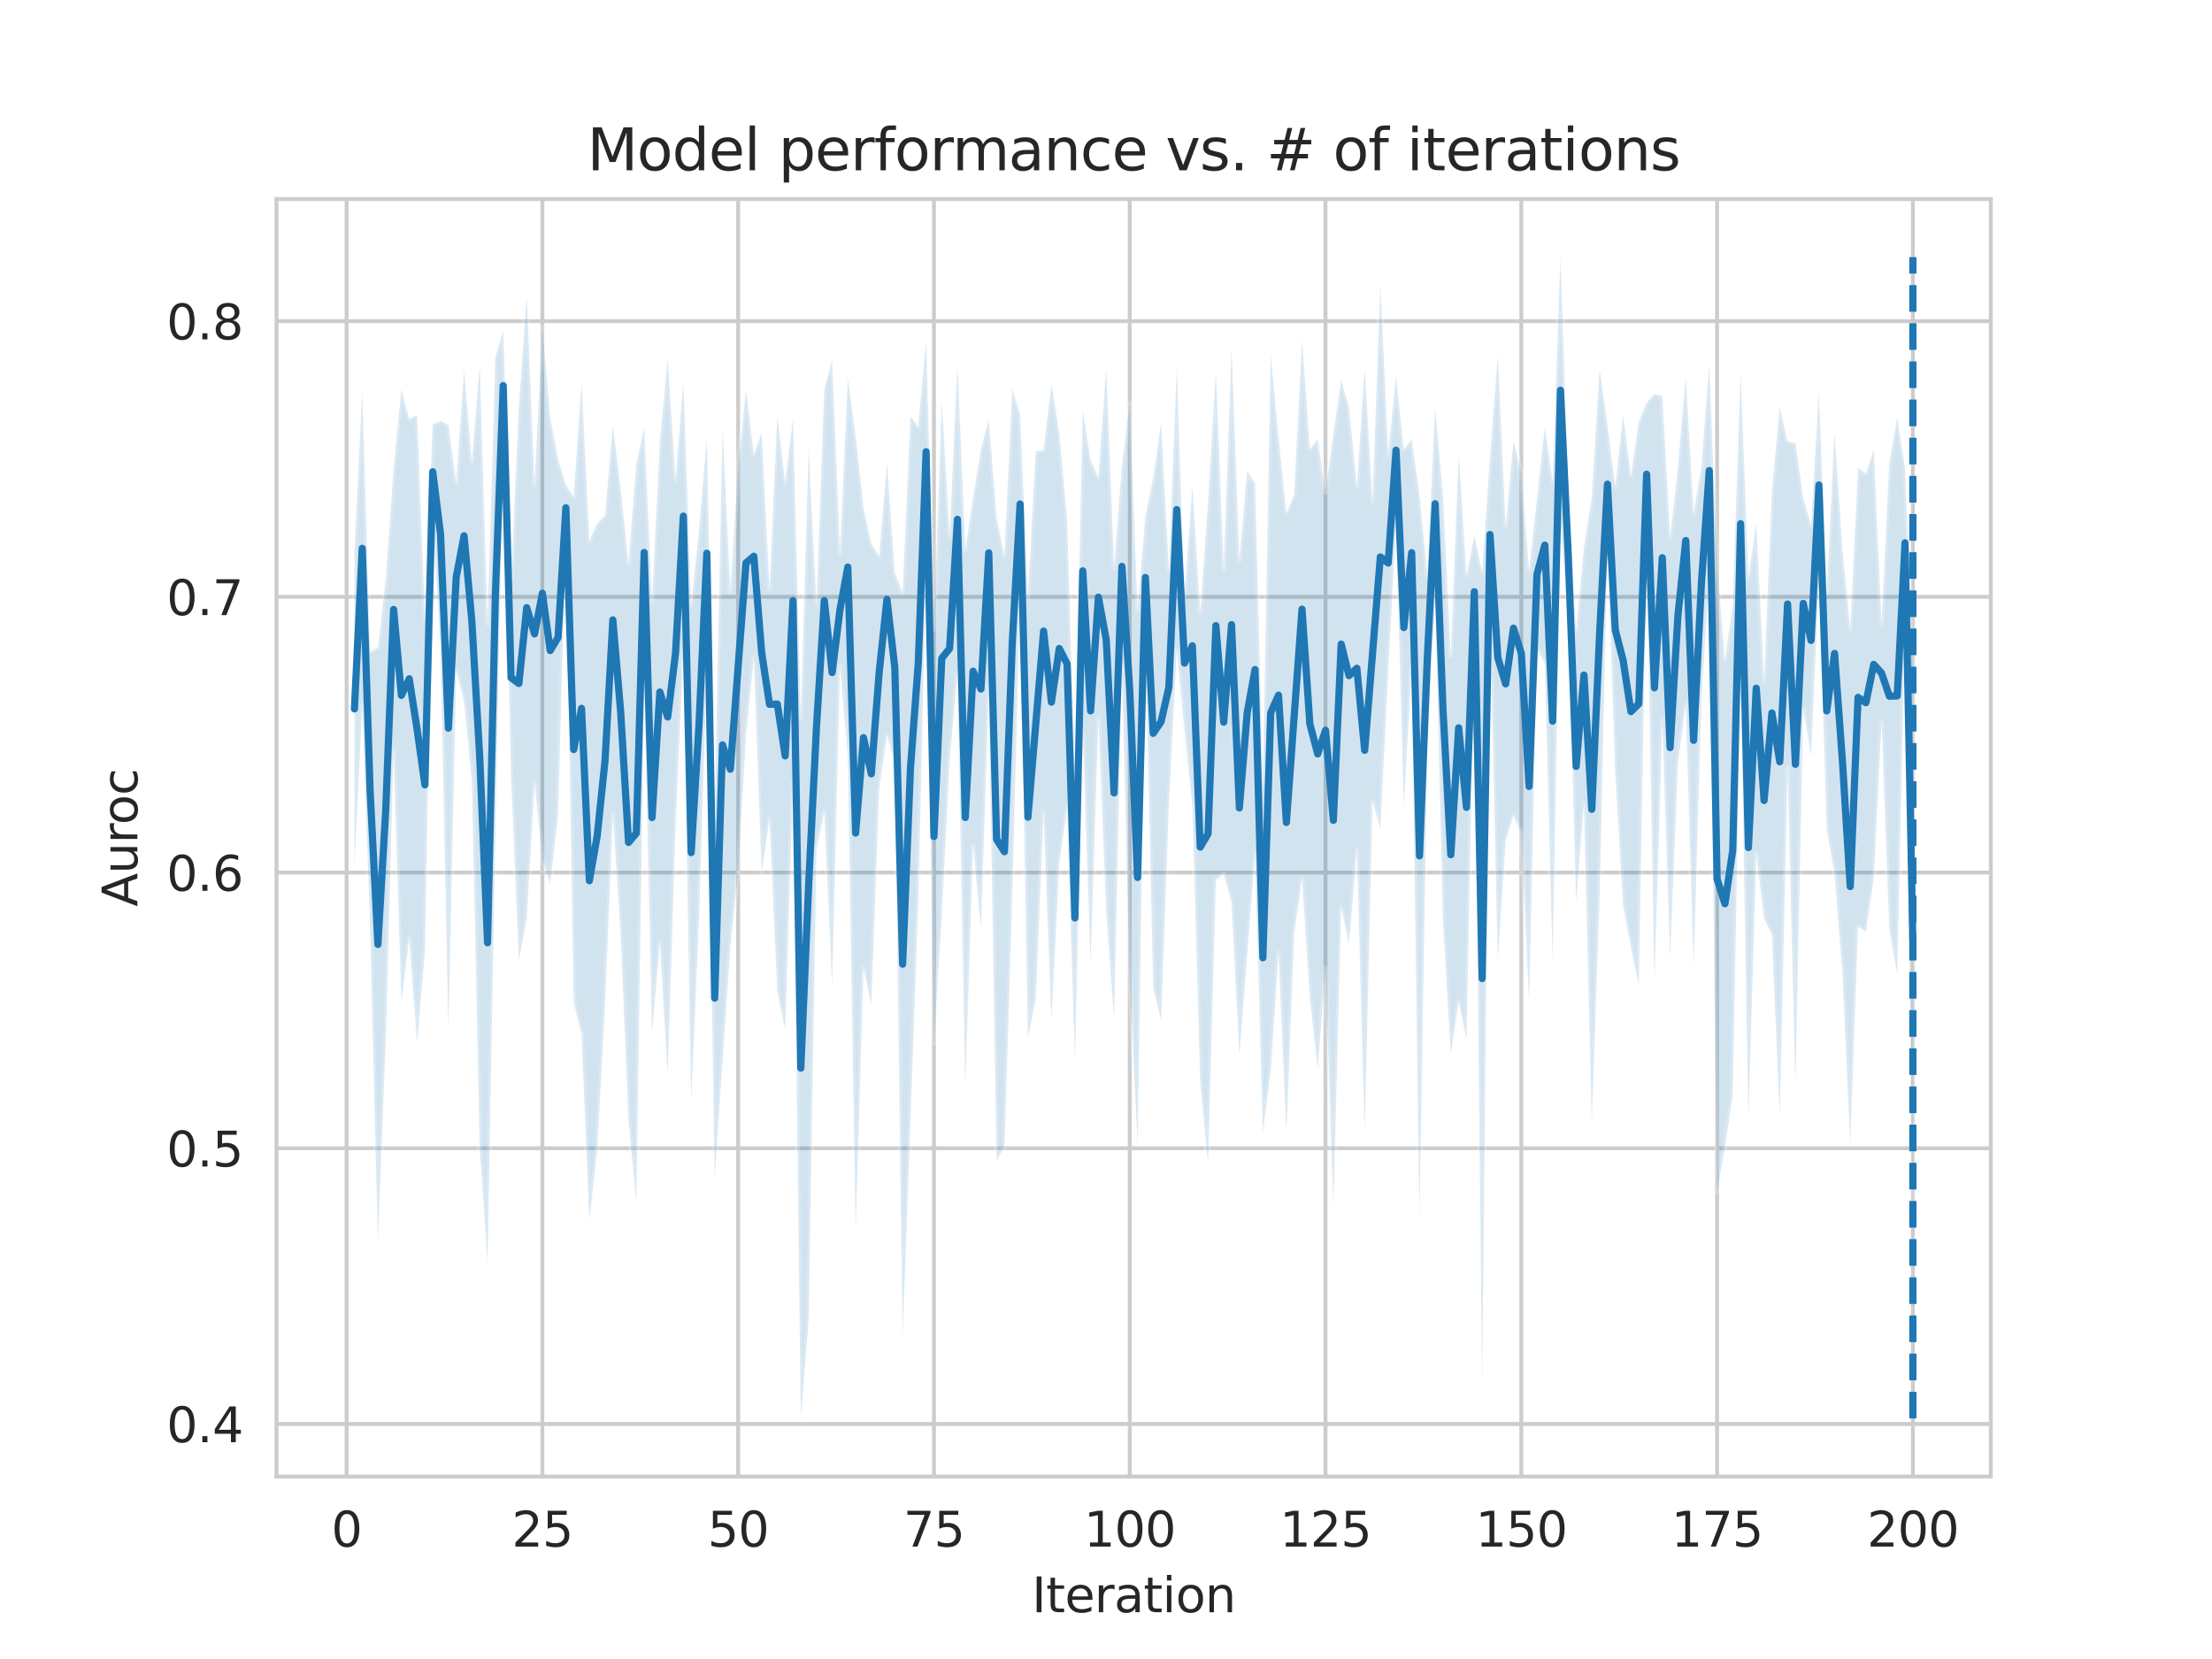 <?xml version="1.0" encoding="utf-8" standalone="no"?>
<!DOCTYPE svg PUBLIC "-//W3C//DTD SVG 1.1//EN"
  "http://www.w3.org/Graphics/SVG/1.1/DTD/svg11.dtd">
<svg xmlns:xlink="http://www.w3.org/1999/xlink" width="460.8pt" height="345.6pt" viewBox="0 0 460.8 345.6" xmlns="http://www.w3.org/2000/svg" version="1.1">
 <defs>
  <style type="text/css">*{stroke-linejoin: round; stroke-linecap: butt}</style>
 </defs>
 <g id="figure_1">
  <g id="patch_1">
   <path d="M 0 345.6 
L 460.8 345.6 
L 460.8 0 
L 0 0 
z
" style="fill: #ffffff"/>
  </g>
  <g id="axes_1">
   <g id="patch_2">
    <path d="M 57.6 307.584 
L 414.72 307.584 
L 414.72 41.472 
L 57.6 41.472 
z
" style="fill: #ffffff"/>
   </g>
   <g id="matplotlib.axis_1">
    <g id="xtick_1">
     <g id="line2d_1">
      <path d="M 72.201 307.584 
L 72.201 41.472 
" clip-path="url(#p7588bd0fe7)" style="fill: none; stroke: #cccccc; stroke-width: 0.8; stroke-linecap: round"/>
     </g>
     <g id="text_1">
      <!-- 0 -->
      <g style="fill: #262626" transform="translate(69.02 322.182)scale(0.1 -0.1)">
       <defs>
        <path id="DejaVuSans-30" d="M 2034 4250 
Q 1547 4250 1301 3770 
Q 1056 3291 1056 2328 
Q 1056 1369 1301 889 
Q 1547 409 2034 409 
Q 2525 409 2770 889 
Q 3016 1369 3016 2328 
Q 3016 3291 2770 3770 
Q 2525 4250 2034 4250 
z
M 2034 4750 
Q 2819 4750 3233 4129 
Q 3647 3509 3647 2328 
Q 3647 1150 3233 529 
Q 2819 -91 2034 -91 
Q 1250 -91 836 529 
Q 422 1150 422 2328 
Q 422 3509 836 4129 
Q 1250 4750 2034 4750 
z
" transform="scale(0.016)"/>
       </defs>
       <use xlink:href="#DejaVuSans-30"/>
      </g>
     </g>
    </g>
    <g id="xtick_2">
     <g id="line2d_2">
      <path d="M 112.987 307.584 
L 112.987 41.472 
" clip-path="url(#p7588bd0fe7)" style="fill: none; stroke: #cccccc; stroke-width: 0.8; stroke-linecap: round"/>
     </g>
     <g id="text_2">
      <!-- 25 -->
      <g style="fill: #262626" transform="translate(106.625 322.182)scale(0.1 -0.1)">
       <defs>
        <path id="DejaVuSans-32" d="M 1228 531 
L 3431 531 
L 3431 0 
L 469 0 
L 469 531 
Q 828 903 1448 1529 
Q 2069 2156 2228 2338 
Q 2531 2678 2651 2914 
Q 2772 3150 2772 3378 
Q 2772 3750 2511 3984 
Q 2250 4219 1831 4219 
Q 1534 4219 1204 4116 
Q 875 4013 500 3803 
L 500 4441 
Q 881 4594 1212 4672 
Q 1544 4750 1819 4750 
Q 2544 4750 2975 4387 
Q 3406 4025 3406 3419 
Q 3406 3131 3298 2873 
Q 3191 2616 2906 2266 
Q 2828 2175 2409 1742 
Q 1991 1309 1228 531 
z
" transform="scale(0.016)"/>
        <path id="DejaVuSans-35" d="M 691 4666 
L 3169 4666 
L 3169 4134 
L 1269 4134 
L 1269 2991 
Q 1406 3038 1543 3061 
Q 1681 3084 1819 3084 
Q 2600 3084 3056 2656 
Q 3513 2228 3513 1497 
Q 3513 744 3044 326 
Q 2575 -91 1722 -91 
Q 1428 -91 1123 -41 
Q 819 9 494 109 
L 494 744 
Q 775 591 1075 516 
Q 1375 441 1709 441 
Q 2250 441 2565 725 
Q 2881 1009 2881 1497 
Q 2881 1984 2565 2268 
Q 2250 2553 1709 2553 
Q 1456 2553 1204 2497 
Q 953 2441 691 2322 
L 691 4666 
z
" transform="scale(0.016)"/>
       </defs>
       <use xlink:href="#DejaVuSans-32"/>
       <use xlink:href="#DejaVuSans-35" x="63.623"/>
      </g>
     </g>
    </g>
    <g id="xtick_3">
     <g id="line2d_3">
      <path d="M 153.773 307.584 
L 153.773 41.472 
" clip-path="url(#p7588bd0fe7)" style="fill: none; stroke: #cccccc; stroke-width: 0.8; stroke-linecap: round"/>
     </g>
     <g id="text_3">
      <!-- 50 -->
      <g style="fill: #262626" transform="translate(147.41 322.182)scale(0.1 -0.1)">
       <use xlink:href="#DejaVuSans-35"/>
       <use xlink:href="#DejaVuSans-30" x="63.623"/>
      </g>
     </g>
    </g>
    <g id="xtick_4">
     <g id="line2d_4">
      <path d="M 194.559 307.584 
L 194.559 41.472 
" clip-path="url(#p7588bd0fe7)" style="fill: none; stroke: #cccccc; stroke-width: 0.8; stroke-linecap: round"/>
     </g>
     <g id="text_4">
      <!-- 75 -->
      <g style="fill: #262626" transform="translate(188.196 322.182)scale(0.1 -0.1)">
       <defs>
        <path id="DejaVuSans-37" d="M 525 4666 
L 3525 4666 
L 3525 4397 
L 1831 0 
L 1172 0 
L 2766 4134 
L 525 4134 
L 525 4666 
z
" transform="scale(0.016)"/>
       </defs>
       <use xlink:href="#DejaVuSans-37"/>
       <use xlink:href="#DejaVuSans-35" x="63.623"/>
      </g>
     </g>
    </g>
    <g id="xtick_5">
     <g id="line2d_5">
      <path d="M 235.344 307.584 
L 235.344 41.472 
" clip-path="url(#p7588bd0fe7)" style="fill: none; stroke: #cccccc; stroke-width: 0.8; stroke-linecap: round"/>
     </g>
     <g id="text_5">
      <!-- 100 -->
      <g style="fill: #262626" transform="translate(225.801 322.182)scale(0.1 -0.1)">
       <defs>
        <path id="DejaVuSans-31" d="M 794 531 
L 1825 531 
L 1825 4091 
L 703 3866 
L 703 4441 
L 1819 4666 
L 2450 4666 
L 2450 531 
L 3481 531 
L 3481 0 
L 794 0 
L 794 531 
z
" transform="scale(0.016)"/>
       </defs>
       <use xlink:href="#DejaVuSans-31"/>
       <use xlink:href="#DejaVuSans-30" x="63.623"/>
       <use xlink:href="#DejaVuSans-30" x="127.246"/>
      </g>
     </g>
    </g>
    <g id="xtick_6">
     <g id="line2d_6">
      <path d="M 276.13 307.584 
L 276.13 41.472 
" clip-path="url(#p7588bd0fe7)" style="fill: none; stroke: #cccccc; stroke-width: 0.8; stroke-linecap: round"/>
     </g>
     <g id="text_6">
      <!-- 125 -->
      <g style="fill: #262626" transform="translate(266.586 322.182)scale(0.1 -0.1)">
       <use xlink:href="#DejaVuSans-31"/>
       <use xlink:href="#DejaVuSans-32" x="63.623"/>
       <use xlink:href="#DejaVuSans-35" x="127.246"/>
      </g>
     </g>
    </g>
    <g id="xtick_7">
     <g id="line2d_7">
      <path d="M 316.916 307.584 
L 316.916 41.472 
" clip-path="url(#p7588bd0fe7)" style="fill: none; stroke: #cccccc; stroke-width: 0.8; stroke-linecap: round"/>
     </g>
     <g id="text_7">
      <!-- 150 -->
      <g style="fill: #262626" transform="translate(307.372 322.182)scale(0.1 -0.1)">
       <use xlink:href="#DejaVuSans-31"/>
       <use xlink:href="#DejaVuSans-35" x="63.623"/>
       <use xlink:href="#DejaVuSans-30" x="127.246"/>
      </g>
     </g>
    </g>
    <g id="xtick_8">
     <g id="line2d_8">
      <path d="M 357.702 307.584 
L 357.702 41.472 
" clip-path="url(#p7588bd0fe7)" style="fill: none; stroke: #cccccc; stroke-width: 0.8; stroke-linecap: round"/>
     </g>
     <g id="text_8">
      <!-- 175 -->
      <g style="fill: #262626" transform="translate(348.158 322.182)scale(0.1 -0.1)">
       <use xlink:href="#DejaVuSans-31"/>
       <use xlink:href="#DejaVuSans-37" x="63.623"/>
       <use xlink:href="#DejaVuSans-35" x="127.246"/>
      </g>
     </g>
    </g>
    <g id="xtick_9">
     <g id="line2d_9">
      <path d="M 398.487 307.584 
L 398.487 41.472 
" clip-path="url(#p7588bd0fe7)" style="fill: none; stroke: #cccccc; stroke-width: 0.8; stroke-linecap: round"/>
     </g>
     <g id="text_9">
      <!-- 200 -->
      <g style="fill: #262626" transform="translate(388.944 322.182)scale(0.1 -0.1)">
       <use xlink:href="#DejaVuSans-32"/>
       <use xlink:href="#DejaVuSans-30" x="63.623"/>
       <use xlink:href="#DejaVuSans-30" x="127.246"/>
      </g>
     </g>
    </g>
    <g id="text_10">
     <!-- Iteration -->
     <g style="fill: #262626" transform="translate(214.951 335.861)scale(0.1 -0.1)">
      <defs>
       <path id="DejaVuSans-49" d="M 628 4666 
L 1259 4666 
L 1259 0 
L 628 0 
L 628 4666 
z
" transform="scale(0.016)"/>
       <path id="DejaVuSans-74" d="M 1172 4494 
L 1172 3500 
L 2356 3500 
L 2356 3053 
L 1172 3053 
L 1172 1153 
Q 1172 725 1289 603 
Q 1406 481 1766 481 
L 2356 481 
L 2356 0 
L 1766 0 
Q 1100 0 847 248 
Q 594 497 594 1153 
L 594 3053 
L 172 3053 
L 172 3500 
L 594 3500 
L 594 4494 
L 1172 4494 
z
" transform="scale(0.016)"/>
       <path id="DejaVuSans-65" d="M 3597 1894 
L 3597 1613 
L 953 1613 
Q 991 1019 1311 708 
Q 1631 397 2203 397 
Q 2534 397 2845 478 
Q 3156 559 3463 722 
L 3463 178 
Q 3153 47 2828 -22 
Q 2503 -91 2169 -91 
Q 1331 -91 842 396 
Q 353 884 353 1716 
Q 353 2575 817 3079 
Q 1281 3584 2069 3584 
Q 2775 3584 3186 3129 
Q 3597 2675 3597 1894 
z
M 3022 2063 
Q 3016 2534 2758 2815 
Q 2500 3097 2075 3097 
Q 1594 3097 1305 2825 
Q 1016 2553 972 2059 
L 3022 2063 
z
" transform="scale(0.016)"/>
       <path id="DejaVuSans-72" d="M 2631 2963 
Q 2534 3019 2420 3045 
Q 2306 3072 2169 3072 
Q 1681 3072 1420 2755 
Q 1159 2438 1159 1844 
L 1159 0 
L 581 0 
L 581 3500 
L 1159 3500 
L 1159 2956 
Q 1341 3275 1631 3429 
Q 1922 3584 2338 3584 
Q 2397 3584 2469 3576 
Q 2541 3569 2628 3553 
L 2631 2963 
z
" transform="scale(0.016)"/>
       <path id="DejaVuSans-61" d="M 2194 1759 
Q 1497 1759 1228 1600 
Q 959 1441 959 1056 
Q 959 750 1161 570 
Q 1363 391 1709 391 
Q 2188 391 2477 730 
Q 2766 1069 2766 1631 
L 2766 1759 
L 2194 1759 
z
M 3341 1997 
L 3341 0 
L 2766 0 
L 2766 531 
Q 2569 213 2275 61 
Q 1981 -91 1556 -91 
Q 1019 -91 701 211 
Q 384 513 384 1019 
Q 384 1609 779 1909 
Q 1175 2209 1959 2209 
L 2766 2209 
L 2766 2266 
Q 2766 2663 2505 2880 
Q 2244 3097 1772 3097 
Q 1472 3097 1187 3025 
Q 903 2953 641 2809 
L 641 3341 
Q 956 3463 1253 3523 
Q 1550 3584 1831 3584 
Q 2591 3584 2966 3190 
Q 3341 2797 3341 1997 
z
" transform="scale(0.016)"/>
       <path id="DejaVuSans-69" d="M 603 3500 
L 1178 3500 
L 1178 0 
L 603 0 
L 603 3500 
z
M 603 4863 
L 1178 4863 
L 1178 4134 
L 603 4134 
L 603 4863 
z
" transform="scale(0.016)"/>
       <path id="DejaVuSans-6f" d="M 1959 3097 
Q 1497 3097 1228 2736 
Q 959 2375 959 1747 
Q 959 1119 1226 758 
Q 1494 397 1959 397 
Q 2419 397 2687 759 
Q 2956 1122 2956 1747 
Q 2956 2369 2687 2733 
Q 2419 3097 1959 3097 
z
M 1959 3584 
Q 2709 3584 3137 3096 
Q 3566 2609 3566 1747 
Q 3566 888 3137 398 
Q 2709 -91 1959 -91 
Q 1206 -91 779 398 
Q 353 888 353 1747 
Q 353 2609 779 3096 
Q 1206 3584 1959 3584 
z
" transform="scale(0.016)"/>
       <path id="DejaVuSans-6e" d="M 3513 2113 
L 3513 0 
L 2938 0 
L 2938 2094 
Q 2938 2591 2744 2837 
Q 2550 3084 2163 3084 
Q 1697 3084 1428 2787 
Q 1159 2491 1159 1978 
L 1159 0 
L 581 0 
L 581 3500 
L 1159 3500 
L 1159 2956 
Q 1366 3272 1645 3428 
Q 1925 3584 2291 3584 
Q 2894 3584 3203 3211 
Q 3513 2838 3513 2113 
z
" transform="scale(0.016)"/>
      </defs>
      <use xlink:href="#DejaVuSans-49"/>
      <use xlink:href="#DejaVuSans-74" x="29.492"/>
      <use xlink:href="#DejaVuSans-65" x="68.701"/>
      <use xlink:href="#DejaVuSans-72" x="130.225"/>
      <use xlink:href="#DejaVuSans-61" x="171.338"/>
      <use xlink:href="#DejaVuSans-74" x="232.617"/>
      <use xlink:href="#DejaVuSans-69" x="271.826"/>
      <use xlink:href="#DejaVuSans-6f" x="299.609"/>
      <use xlink:href="#DejaVuSans-6e" x="360.791"/>
     </g>
    </g>
   </g>
   <g id="matplotlib.axis_2">
    <g id="ytick_1">
     <g id="line2d_10">
      <path d="M 57.6 296.644 
L 414.72 296.644 
" clip-path="url(#p7588bd0fe7)" style="fill: none; stroke: #cccccc; stroke-width: 0.8; stroke-linecap: round"/>
     </g>
     <g id="text_11">
      <!-- 0.4 -->
      <g style="fill: #262626" transform="translate(34.697 300.444)scale(0.1 -0.1)">
       <defs>
        <path id="DejaVuSans-2e" d="M 684 794 
L 1344 794 
L 1344 0 
L 684 0 
L 684 794 
z
" transform="scale(0.016)"/>
        <path id="DejaVuSans-34" d="M 2419 4116 
L 825 1625 
L 2419 1625 
L 2419 4116 
z
M 2253 4666 
L 3047 4666 
L 3047 1625 
L 3713 1625 
L 3713 1100 
L 3047 1100 
L 3047 0 
L 2419 0 
L 2419 1100 
L 313 1100 
L 313 1709 
L 2253 4666 
z
" transform="scale(0.016)"/>
       </defs>
       <use xlink:href="#DejaVuSans-30"/>
       <use xlink:href="#DejaVuSans-2e" x="63.623"/>
       <use xlink:href="#DejaVuSans-34" x="95.41"/>
      </g>
     </g>
    </g>
    <g id="ytick_2">
     <g id="line2d_11">
      <path d="M 57.6 239.208 
L 414.72 239.208 
" clip-path="url(#p7588bd0fe7)" style="fill: none; stroke: #cccccc; stroke-width: 0.8; stroke-linecap: round"/>
     </g>
     <g id="text_12">
      <!-- 0.5 -->
      <g style="fill: #262626" transform="translate(34.697 243.007)scale(0.1 -0.1)">
       <use xlink:href="#DejaVuSans-30"/>
       <use xlink:href="#DejaVuSans-2e" x="63.623"/>
       <use xlink:href="#DejaVuSans-35" x="95.41"/>
      </g>
     </g>
    </g>
    <g id="ytick_3">
     <g id="line2d_12">
      <path d="M 57.6 181.771 
L 414.72 181.771 
" clip-path="url(#p7588bd0fe7)" style="fill: none; stroke: #cccccc; stroke-width: 0.8; stroke-linecap: round"/>
     </g>
     <g id="text_13">
      <!-- 0.6 -->
      <g style="fill: #262626" transform="translate(34.697 185.57)scale(0.1 -0.1)">
       <defs>
        <path id="DejaVuSans-36" d="M 2113 2584 
Q 1688 2584 1439 2293 
Q 1191 2003 1191 1497 
Q 1191 994 1439 701 
Q 1688 409 2113 409 
Q 2538 409 2786 701 
Q 3034 994 3034 1497 
Q 3034 2003 2786 2293 
Q 2538 2584 2113 2584 
z
M 3366 4563 
L 3366 3988 
Q 3128 4100 2886 4159 
Q 2644 4219 2406 4219 
Q 1781 4219 1451 3797 
Q 1122 3375 1075 2522 
Q 1259 2794 1537 2939 
Q 1816 3084 2150 3084 
Q 2853 3084 3261 2657 
Q 3669 2231 3669 1497 
Q 3669 778 3244 343 
Q 2819 -91 2113 -91 
Q 1303 -91 875 529 
Q 447 1150 447 2328 
Q 447 3434 972 4092 
Q 1497 4750 2381 4750 
Q 2619 4750 2861 4703 
Q 3103 4656 3366 4563 
z
" transform="scale(0.016)"/>
       </defs>
       <use xlink:href="#DejaVuSans-30"/>
       <use xlink:href="#DejaVuSans-2e" x="63.623"/>
       <use xlink:href="#DejaVuSans-36" x="95.41"/>
      </g>
     </g>
    </g>
    <g id="ytick_4">
     <g id="line2d_13">
      <path d="M 57.6 124.334 
L 414.72 124.334 
" clip-path="url(#p7588bd0fe7)" style="fill: none; stroke: #cccccc; stroke-width: 0.8; stroke-linecap: round"/>
     </g>
     <g id="text_14">
      <!-- 0.7 -->
      <g style="fill: #262626" transform="translate(34.697 128.134)scale(0.1 -0.1)">
       <use xlink:href="#DejaVuSans-30"/>
       <use xlink:href="#DejaVuSans-2e" x="63.623"/>
       <use xlink:href="#DejaVuSans-37" x="95.41"/>
      </g>
     </g>
    </g>
    <g id="ytick_5">
     <g id="line2d_14">
      <path d="M 57.6 66.898 
L 414.72 66.898 
" clip-path="url(#p7588bd0fe7)" style="fill: none; stroke: #cccccc; stroke-width: 0.8; stroke-linecap: round"/>
     </g>
     <g id="text_15">
      <!-- 0.8 -->
      <g style="fill: #262626" transform="translate(34.697 70.697)scale(0.1 -0.1)">
       <defs>
        <path id="DejaVuSans-38" d="M 2034 2216 
Q 1584 2216 1326 1975 
Q 1069 1734 1069 1313 
Q 1069 891 1326 650 
Q 1584 409 2034 409 
Q 2484 409 2743 651 
Q 3003 894 3003 1313 
Q 3003 1734 2745 1975 
Q 2488 2216 2034 2216 
z
M 1403 2484 
Q 997 2584 770 2862 
Q 544 3141 544 3541 
Q 544 4100 942 4425 
Q 1341 4750 2034 4750 
Q 2731 4750 3128 4425 
Q 3525 4100 3525 3541 
Q 3525 3141 3298 2862 
Q 3072 2584 2669 2484 
Q 3125 2378 3379 2068 
Q 3634 1759 3634 1313 
Q 3634 634 3220 271 
Q 2806 -91 2034 -91 
Q 1263 -91 848 271 
Q 434 634 434 1313 
Q 434 1759 690 2068 
Q 947 2378 1403 2484 
z
M 1172 3481 
Q 1172 3119 1398 2916 
Q 1625 2713 2034 2713 
Q 2441 2713 2670 2916 
Q 2900 3119 2900 3481 
Q 2900 3844 2670 4047 
Q 2441 4250 2034 4250 
Q 1625 4250 1398 4047 
Q 1172 3844 1172 3481 
z
" transform="scale(0.016)"/>
       </defs>
       <use xlink:href="#DejaVuSans-30"/>
       <use xlink:href="#DejaVuSans-2e" x="63.623"/>
       <use xlink:href="#DejaVuSans-38" x="95.41"/>
      </g>
     </g>
    </g>
    <g id="text_16">
     <!-- Auroc -->
     <g style="fill: #262626" transform="translate(28.617 188.869)rotate(-90)scale(0.1 -0.1)">
      <defs>
       <path id="DejaVuSans-41" d="M 2188 4044 
L 1331 1722 
L 3047 1722 
L 2188 4044 
z
M 1831 4666 
L 2547 4666 
L 4325 0 
L 3669 0 
L 3244 1197 
L 1141 1197 
L 716 0 
L 50 0 
L 1831 4666 
z
" transform="scale(0.016)"/>
       <path id="DejaVuSans-75" d="M 544 1381 
L 544 3500 
L 1119 3500 
L 1119 1403 
Q 1119 906 1312 657 
Q 1506 409 1894 409 
Q 2359 409 2629 706 
Q 2900 1003 2900 1516 
L 2900 3500 
L 3475 3500 
L 3475 0 
L 2900 0 
L 2900 538 
Q 2691 219 2414 64 
Q 2138 -91 1772 -91 
Q 1169 -91 856 284 
Q 544 659 544 1381 
z
M 1991 3584 
L 1991 3584 
z
" transform="scale(0.016)"/>
       <path id="DejaVuSans-63" d="M 3122 3366 
L 3122 2828 
Q 2878 2963 2633 3030 
Q 2388 3097 2138 3097 
Q 1578 3097 1268 2742 
Q 959 2388 959 1747 
Q 959 1106 1268 751 
Q 1578 397 2138 397 
Q 2388 397 2633 464 
Q 2878 531 3122 666 
L 3122 134 
Q 2881 22 2623 -34 
Q 2366 -91 2075 -91 
Q 1284 -91 818 406 
Q 353 903 353 1747 
Q 353 2603 823 3093 
Q 1294 3584 2113 3584 
Q 2378 3584 2631 3529 
Q 2884 3475 3122 3366 
z
" transform="scale(0.016)"/>
      </defs>
      <use xlink:href="#DejaVuSans-41"/>
      <use xlink:href="#DejaVuSans-75" x="68.408"/>
      <use xlink:href="#DejaVuSans-72" x="131.787"/>
      <use xlink:href="#DejaVuSans-6f" x="170.65"/>
      <use xlink:href="#DejaVuSans-63" x="231.832"/>
     </g>
    </g>
   </g>
   <g id="PolyCollection_1">
    <defs>
     <path id="m465521afbb" d="M 73.833 -230.62 
L 73.833 -165.217 
L 75.464 -198.508 
L 77.096 -152.216 
L 78.727 -87.002 
L 80.358 -128.831 
L 81.99 -189.351 
L 83.621 -136.988 
L 85.253 -150.089 
L 86.884 -128.202 
L 88.516 -147.352 
L 90.147 -237.428 
L 91.778 -210.708 
L 93.41 -130.777 
L 95.041 -205.827 
L 96.673 -199.495 
L 98.304 -182.784 
L 99.936 -106.454 
L 101.567 -82.7 
L 103.198 -172.187 
L 104.83 -253.839 
L 106.461 -183.97 
L 108.093 -145.599 
L 109.724 -154.247 
L 111.356 -182.623 
L 112.987 -166.539 
L 114.618 -161.531 
L 116.25 -175.701 
L 117.881 -235.051 
L 119.513 -136.83 
L 121.144 -130.146 
L 122.776 -91.364 
L 124.407 -106.328 
L 126.038 -136.172 
L 127.67 -176.044 
L 129.301 -150.798 
L 130.933 -112.067 
L 132.564 -95.185 
L 134.196 -204.382 
L 135.827 -130.33 
L 137.458 -149.354 
L 139.09 -121.666 
L 140.721 -173.3 
L 142.353 -210.242 
L 143.984 -116.46 
L 145.616 -154.063 
L 147.247 -206.555 
L 148.879 -100.389 
L 150.51 -124.527 
L 152.141 -148.34 
L 153.773 -164.25 
L 155.404 -192.341 
L 157.036 -208.575 
L 158.667 -163.919 
L 160.299 -174.916 
L 161.93 -138.999 
L 163.561 -131.177 
L 165.193 -182.744 
L 166.824 -50.112 
L 168.456 -70.622 
L 170.087 -168.591 
L 171.719 -176.509 
L 173.35 -140.352 
L 174.981 -206.881 
L 176.613 -188.228 
L 178.244 -89.405 
L 179.876 -143.961 
L 181.507 -136.391 
L 183.139 -181.182 
L 184.77 -192.406 
L 186.401 -186.863 
L 188.033 -67.361 
L 189.664 -112.293 
L 191.296 -158.357 
L 192.927 -228.369 
L 194.559 -128.233 
L 196.19 -154.949 
L 197.821 -187.243 
L 199.453 -205.248 
L 201.084 -119.588 
L 202.716 -169.545 
L 204.347 -152.141 
L 205.979 -202.6 
L 207.61 -103.871 
L 209.241 -106.613 
L 210.873 -158.783 
L 212.504 -221.932 
L 214.136 -129.454 
L 215.767 -137.578 
L 217.399 -176.504 
L 219.03 -133.139 
L 220.661 -165.619 
L 222.293 -177.268 
L 223.924 -125.003 
L 225.556 -193.297 
L 227.187 -145.269 
L 228.819 -196.252 
L 230.45 -155.725 
L 232.081 -133.534 
L 233.713 -206.767 
L 235.344 -142.305 
L 236.976 -107.114 
L 238.607 -212.454 
L 240.239 -139.68 
L 241.87 -133.083 
L 243.501 -178.261 
L 245.133 -210.19 
L 246.764 -193.313 
L 248.396 -177.704 
L 250.027 -120.229 
L 251.659 -102.993 
L 253.29 -162.295 
L 254.921 -163.525 
L 256.553 -157.668 
L 258.184 -125.749 
L 259.816 -146.737 
L 261.447 -167.434 
L 263.079 -109.729 
L 264.71 -122.566 
L 266.341 -147.134 
L 267.973 -109.83 
L 269.604 -151.186 
L 271.236 -162.583 
L 272.867 -137.519 
L 274.499 -123.006 
L 276.13 -143.914 
L 277.761 -94.243 
L 279.393 -156.535 
L 281.024 -148.997 
L 282.656 -168.572 
L 284.287 -109.804 
L 285.919 -178.68 
L 287.55 -172.89 
L 289.181 -205.631 
L 290.813 -236.402 
L 292.444 -177.682 
L 294.076 -206.88 
L 295.707 -92.086 
L 297.339 -191.555 
L 298.97 -220.721 
L 300.601 -153.548 
L 302.233 -126.166 
L 303.864 -137.008 
L 305.496 -129.113 
L 307.127 -210.662 
L 308.759 -57.108 
L 310.39 -218.219 
L 312.021 -145.674 
L 313.653 -170.433 
L 315.284 -175.642 
L 316.916 -172.039 
L 318.547 -136.853 
L 320.179 -210.276 
L 321.81 -207.422 
L 323.441 -145.432 
L 325.073 -236.58 
L 326.704 -217.101 
L 328.336 -157.809 
L 329.967 -178.395 
L 331.599 -111.933 
L 333.23 -158.639 
L 334.862 -232.406 
L 336.493 -184.475 
L 338.124 -156.957 
L 339.756 -148.236 
L 341.387 -140.238 
L 343.019 -231.906 
L 344.65 -141.122 
L 346.282 -195.685 
L 347.913 -146.148 
L 349.544 -186.575 
L 351.176 -198.877 
L 352.807 -144.094 
L 354.439 -200.146 
L 356.07 -225.614 
L 357.702 -97.224 
L 359.333 -106.552 
L 360.964 -117.443 
L 362.596 -205.143 
L 364.227 -112.788 
L 365.859 -167.743 
L 367.49 -154.235 
L 369.122 -150.907 
L 370.753 -113.016 
L 372.384 -185.853 
L 374.016 -119.518 
L 375.647 -197.95 
L 377.279 -188.114 
L 378.91 -225.267 
L 380.542 -172.791 
L 382.173 -163.553 
L 383.804 -143.091 
L 385.436 -107.392 
L 387.067 -152.547 
L 388.699 -151.546 
L 390.33 -162.486 
L 391.962 -195.301 
L 393.593 -151.758 
L 395.224 -142.699 
L 396.856 -216.97 
L 398.487 -91.948 
L 398.487 -206.741 
L 398.487 -206.741 
L 396.856 -248.07 
L 395.224 -258.542 
L 393.593 -249.391 
L 391.962 -215.484 
L 390.33 -251.894 
L 388.699 -246.871 
L 387.067 -248.105 
L 385.436 -214.429 
L 383.804 -231.196 
L 382.173 -255.404 
L 380.542 -222.213 
L 378.91 -263.87 
L 377.279 -236.257 
L 375.647 -241.85 
L 374.016 -253.242 
L 372.384 -253.7 
L 370.753 -260.807 
L 369.122 -243.249 
L 367.49 -203.466 
L 365.859 -236.726 
L 364.227 -225.275 
L 362.596 -267.854 
L 360.964 -219.565 
L 359.333 -208.101 
L 357.702 -227.757 
L 356.07 -269.546 
L 354.439 -248.307 
L 352.807 -238.638 
L 351.176 -267.117 
L 349.544 -248.254 
L 347.913 -233.561 
L 346.282 -263.138 
L 344.65 -263.505 
L 343.019 -261.724 
L 341.387 -257.724 
L 339.756 -246.482 
L 338.124 -259.106 
L 336.493 -244.258 
L 334.862 -257.071 
L 333.23 -268.628 
L 331.599 -242.074 
L 329.967 -231.549 
L 328.336 -214.081 
L 326.704 -242.223 
L 325.073 -292.032 
L 323.441 -245.313 
L 321.81 -256.653 
L 320.179 -241.634 
L 318.547 -226.684 
L 316.916 -246.951 
L 315.284 -253.852 
L 313.653 -235.846 
L 312.021 -271.512 
L 310.39 -250.288 
L 308.759 -226.372 
L 307.127 -234 
L 305.496 -225.708 
L 303.864 -250.944 
L 302.233 -208.918 
L 300.601 -242.108 
L 298.97 -260.608 
L 297.339 -225.747 
L 295.707 -242.52 
L 294.076 -254.044 
L 292.444 -252.037 
L 290.813 -267.233 
L 289.181 -250.99 
L 287.55 -286.284 
L 285.919 -241.009 
L 284.287 -268.781 
L 282.656 -244.199 
L 281.024 -260.709 
L 279.393 -266.301 
L 277.761 -255.166 
L 276.13 -243.021 
L 274.499 -254.062 
L 272.867 -252.049 
L 271.236 -274.813 
L 269.604 -242.573 
L 267.973 -238.695 
L 266.341 -254.433 
L 264.71 -271.68 
L 263.079 -182.425 
L 261.447 -244.808 
L 259.816 -247.54 
L 258.184 -228.838 
L 256.553 -273.288 
L 254.921 -226.803 
L 253.29 -268.227 
L 251.659 -240.812 
L 250.027 -218.033 
L 248.396 -244.434 
L 246.764 -221.597 
L 245.133 -268.69 
L 243.501 -226.657 
L 241.87 -257.411 
L 240.239 -245.989 
L 238.607 -238.144 
L 236.976 -218.517 
L 235.344 -261.516 
L 233.713 -248.46 
L 232.081 -227.301 
L 230.45 -268.892 
L 228.819 -246.148 
L 227.187 -249.763 
L 225.556 -260.068 
L 223.924 -183.76 
L 222.293 -237.385 
L 220.661 -255.401 
L 219.03 -265.502 
L 217.399 -251.762 
L 215.767 -251.608 
L 214.136 -221.274 
L 212.504 -259.301 
L 210.873 -264.538 
L 209.241 -229.739 
L 207.61 -237.623 
L 205.979 -258.271 
L 204.347 -251.97 
L 202.716 -241.994 
L 201.084 -231 
L 199.453 -269.582 
L 197.821 -233.764 
L 196.19 -262.002 
L 194.559 -214.444 
L 192.927 -274.633 
L 191.296 -256.755 
L 189.664 -258.794 
L 188.033 -222.142 
L 186.401 -226.35 
L 184.77 -249.079 
L 183.139 -229.736 
L 181.507 -232.385 
L 179.876 -239.889 
L 178.244 -254.709 
L 176.613 -266.712 
L 174.981 -230.29 
L 173.35 -270.636 
L 171.719 -264.467 
L 170.087 -219.637 
L 168.456 -251.989 
L 166.824 -196.07 
L 165.193 -258.242 
L 163.561 -245.086 
L 161.93 -258.872 
L 160.299 -222.846 
L 158.667 -255.423 
L 157.036 -250.872 
L 155.404 -264.32 
L 153.773 -248.552 
L 152.141 -222.374 
L 150.51 -256.322 
L 148.879 -174.945 
L 147.247 -254.159 
L 145.616 -235.232 
L 143.984 -219.504 
L 142.353 -265.933 
L 140.721 -245.705 
L 139.09 -270.802 
L 137.458 -253.519 
L 135.827 -220.251 
L 134.196 -256.624 
L 132.564 -248.885 
L 130.933 -228.121 
L 129.301 -243.658 
L 127.67 -256.898 
L 126.038 -238.126 
L 124.407 -236.61 
L 122.776 -232.901 
L 121.144 -265.92 
L 119.513 -242.093 
L 117.881 -244.589 
L 116.25 -249.894 
L 114.618 -258.631 
L 112.987 -277.494 
L 111.356 -244.465 
L 109.724 -283.803 
L 108.093 -260.836 
L 106.461 -224.885 
L 104.83 -276.694 
L 103.198 -271.307 
L 101.567 -215.707 
L 99.936 -269.334 
L 98.304 -249.375 
L 96.673 -268.477 
L 95.041 -244.951 
L 93.41 -257.059 
L 91.778 -257.911 
L 90.147 -257.223 
L 88.516 -216.852 
L 86.884 -259.169 
L 85.253 -258.301 
L 83.621 -264.483 
L 81.99 -247.926 
L 80.358 -224.974 
L 78.727 -210.714 
L 77.096 -209.8 
L 75.464 -264.226 
L 73.833 -230.62 
z
" style="stroke: #ffffff; stroke-opacity: 0.2"/>
    </defs>
    <g clip-path="url(#p7588bd0fe7)">
     <use xlink:href="#m465521afbb" x="0" y="345.6" style="fill: #1f77b4; fill-opacity: 0.2; stroke: #ffffff; stroke-opacity: 0.2"/>
    </g>
   </g>
   <g id="line2d_15">
    <path d="M 73.833 147.682 
L 75.464 114.233 
L 77.096 164.592 
L 78.727 196.742 
L 80.358 168.698 
L 81.99 126.962 
L 83.621 144.865 
L 85.253 141.405 
L 86.884 151.915 
L 88.516 163.498 
L 90.147 98.274 
L 91.778 111.29 
L 93.41 151.682 
L 95.041 120.211 
L 96.673 111.614 
L 98.304 129.52 
L 99.936 157.706 
L 101.567 196.397 
L 103.198 123.853 
L 104.83 80.334 
L 106.461 141.172 
L 108.093 142.383 
L 109.724 126.575 
L 111.356 132.056 
L 112.987 123.583 
L 114.618 135.519 
L 116.25 132.803 
L 117.881 105.78 
L 119.513 156.139 
L 121.144 147.567 
L 122.776 183.468 
L 124.407 174.131 
L 126.038 158.451 
L 127.67 129.129 
L 129.301 148.372 
L 130.933 175.506 
L 132.564 173.565 
L 134.196 115.097 
L 135.827 170.31 
L 137.458 144.164 
L 139.09 149.366 
L 140.721 136.098 
L 142.353 107.513 
L 143.984 177.618 
L 145.616 150.953 
L 147.247 115.243 
L 148.879 207.933 
L 150.51 155.175 
L 152.141 160.243 
L 155.404 117.27 
L 157.036 115.876 
L 158.667 135.929 
L 160.299 146.719 
L 161.93 146.665 
L 163.561 157.468 
L 165.193 125.107 
L 166.824 222.509 
L 168.456 184.295 
L 170.087 151.486 
L 171.719 125.112 
L 173.35 140.106 
L 174.981 127.015 
L 176.613 118.13 
L 178.244 173.543 
L 179.876 153.675 
L 181.507 161.212 
L 183.139 140.141 
L 184.77 124.858 
L 186.401 138.993 
L 188.033 200.849 
L 189.664 160.056 
L 191.296 138.044 
L 192.927 94.099 
L 194.559 174.262 
L 196.19 137.125 
L 197.821 135.097 
L 199.453 108.185 
L 201.084 170.306 
L 202.716 139.83 
L 204.347 143.545 
L 205.979 115.165 
L 207.61 174.853 
L 209.241 177.424 
L 210.873 133.94 
L 212.504 104.983 
L 214.136 170.236 
L 217.399 131.467 
L 219.03 146.279 
L 220.661 135.09 
L 222.293 138.273 
L 223.924 191.218 
L 225.556 118.918 
L 227.187 148.084 
L 228.819 124.4 
L 230.45 133.292 
L 232.081 165.183 
L 233.713 117.986 
L 235.344 143.689 
L 236.976 182.785 
L 238.607 120.301 
L 240.239 152.766 
L 241.87 150.353 
L 243.501 143.141 
L 245.133 106.16 
L 246.764 138.145 
L 248.396 134.531 
L 250.027 176.469 
L 251.659 173.698 
L 253.29 130.339 
L 254.921 150.436 
L 256.553 130.122 
L 258.184 168.306 
L 259.816 148.462 
L 261.447 139.479 
L 263.079 199.523 
L 264.71 148.477 
L 266.341 144.816 
L 267.973 171.338 
L 271.236 126.902 
L 272.867 150.816 
L 274.499 157.066 
L 276.13 152.133 
L 277.761 170.896 
L 279.393 134.182 
L 281.024 140.747 
L 282.656 139.214 
L 284.287 156.307 
L 287.55 116.013 
L 289.181 117.29 
L 290.813 93.782 
L 292.444 130.74 
L 294.076 115.138 
L 295.707 178.297 
L 297.339 136.949 
L 298.97 104.936 
L 300.601 147.772 
L 302.233 178.058 
L 303.864 151.624 
L 305.496 168.189 
L 307.127 123.269 
L 308.759 203.86 
L 310.39 111.347 
L 312.021 137.007 
L 313.653 142.46 
L 315.284 130.853 
L 316.916 136.105 
L 318.547 163.831 
L 320.179 119.645 
L 321.81 113.563 
L 323.441 150.227 
L 325.073 81.294 
L 326.704 115.938 
L 328.336 159.655 
L 329.967 140.628 
L 331.599 168.596 
L 333.23 131.967 
L 334.862 100.861 
L 336.493 131.233 
L 338.124 137.568 
L 339.756 148.241 
L 341.387 146.619 
L 343.019 98.785 
L 344.65 143.286 
L 346.282 116.188 
L 347.913 155.746 
L 349.544 128.186 
L 351.176 112.603 
L 352.807 154.234 
L 354.439 121.374 
L 356.07 98.02 
L 357.702 183.11 
L 359.333 188.274 
L 360.964 177.096 
L 362.596 109.102 
L 364.227 176.569 
L 365.859 143.365 
L 367.49 166.75 
L 369.122 148.522 
L 370.753 158.689 
L 372.384 125.824 
L 374.016 159.22 
L 375.647 125.7 
L 377.279 133.414 
L 378.91 101.032 
L 380.542 148.098 
L 382.173 136.122 
L 383.804 158.457 
L 385.436 184.69 
L 387.067 145.274 
L 388.699 146.391 
L 390.33 138.41 
L 391.962 140.208 
L 393.593 145.025 
L 395.224 144.979 
L 396.856 113.08 
L 398.487 196.256 
L 398.487 196.256 
" clip-path="url(#p7588bd0fe7)" style="fill: none; stroke: #1f77b4; stroke-width: 1.5; stroke-linecap: round"/>
   </g>
   <g id="LineCollection_1">
    <path d="M 398.487 295.488 
L 398.487 53.568 
" clip-path="url(#p7588bd0fe7)" style="fill: none; stroke-dasharray: 5.55,2.4; stroke-dashoffset: 0; stroke: #1f77b4; stroke-width: 1.5"/>
   </g>
   <g id="patch_3">
    <path d="M 57.6 307.584 
L 57.6 41.472 
" style="fill: none; stroke: #cccccc; stroke-width: 0.8; stroke-linejoin: miter; stroke-linecap: square"/>
   </g>
   <g id="patch_4">
    <path d="M 414.72 307.584 
L 414.72 41.472 
" style="fill: none; stroke: #cccccc; stroke-width: 0.8; stroke-linejoin: miter; stroke-linecap: square"/>
   </g>
   <g id="patch_5">
    <path d="M 57.6 307.584 
L 414.72 307.584 
" style="fill: none; stroke: #cccccc; stroke-width: 0.8; stroke-linejoin: miter; stroke-linecap: square"/>
   </g>
   <g id="patch_6">
    <path d="M 57.6 41.472 
L 414.72 41.472 
" style="fill: none; stroke: #cccccc; stroke-width: 0.8; stroke-linejoin: miter; stroke-linecap: square"/>
   </g>
   <g id="text_17">
    <!-- Model performance vs. # of iterations -->
    <g style="fill: #262626" transform="translate(122.315 35.472)scale(0.12 -0.12)">
     <defs>
      <path id="DejaVuSans-4d" d="M 628 4666 
L 1569 4666 
L 2759 1491 
L 3956 4666 
L 4897 4666 
L 4897 0 
L 4281 0 
L 4281 4097 
L 3078 897 
L 2444 897 
L 1241 4097 
L 1241 0 
L 628 0 
L 628 4666 
z
" transform="scale(0.016)"/>
      <path id="DejaVuSans-64" d="M 2906 2969 
L 2906 4863 
L 3481 4863 
L 3481 0 
L 2906 0 
L 2906 525 
Q 2725 213 2448 61 
Q 2172 -91 1784 -91 
Q 1150 -91 751 415 
Q 353 922 353 1747 
Q 353 2572 751 3078 
Q 1150 3584 1784 3584 
Q 2172 3584 2448 3432 
Q 2725 3281 2906 2969 
z
M 947 1747 
Q 947 1113 1208 752 
Q 1469 391 1925 391 
Q 2381 391 2643 752 
Q 2906 1113 2906 1747 
Q 2906 2381 2643 2742 
Q 2381 3103 1925 3103 
Q 1469 3103 1208 2742 
Q 947 2381 947 1747 
z
" transform="scale(0.016)"/>
      <path id="DejaVuSans-6c" d="M 603 4863 
L 1178 4863 
L 1178 0 
L 603 0 
L 603 4863 
z
" transform="scale(0.016)"/>
      <path id="DejaVuSans-20" transform="scale(0.016)"/>
      <path id="DejaVuSans-70" d="M 1159 525 
L 1159 -1331 
L 581 -1331 
L 581 3500 
L 1159 3500 
L 1159 2969 
Q 1341 3281 1617 3432 
Q 1894 3584 2278 3584 
Q 2916 3584 3314 3078 
Q 3713 2572 3713 1747 
Q 3713 922 3314 415 
Q 2916 -91 2278 -91 
Q 1894 -91 1617 61 
Q 1341 213 1159 525 
z
M 3116 1747 
Q 3116 2381 2855 2742 
Q 2594 3103 2138 3103 
Q 1681 3103 1420 2742 
Q 1159 2381 1159 1747 
Q 1159 1113 1420 752 
Q 1681 391 2138 391 
Q 2594 391 2855 752 
Q 3116 1113 3116 1747 
z
" transform="scale(0.016)"/>
      <path id="DejaVuSans-66" d="M 2375 4863 
L 2375 4384 
L 1825 4384 
Q 1516 4384 1395 4259 
Q 1275 4134 1275 3809 
L 1275 3500 
L 2222 3500 
L 2222 3053 
L 1275 3053 
L 1275 0 
L 697 0 
L 697 3053 
L 147 3053 
L 147 3500 
L 697 3500 
L 697 3744 
Q 697 4328 969 4595 
Q 1241 4863 1831 4863 
L 2375 4863 
z
" transform="scale(0.016)"/>
      <path id="DejaVuSans-6d" d="M 3328 2828 
Q 3544 3216 3844 3400 
Q 4144 3584 4550 3584 
Q 5097 3584 5394 3201 
Q 5691 2819 5691 2113 
L 5691 0 
L 5113 0 
L 5113 2094 
Q 5113 2597 4934 2840 
Q 4756 3084 4391 3084 
Q 3944 3084 3684 2787 
Q 3425 2491 3425 1978 
L 3425 0 
L 2847 0 
L 2847 2094 
Q 2847 2600 2669 2842 
Q 2491 3084 2119 3084 
Q 1678 3084 1418 2786 
Q 1159 2488 1159 1978 
L 1159 0 
L 581 0 
L 581 3500 
L 1159 3500 
L 1159 2956 
Q 1356 3278 1631 3431 
Q 1906 3584 2284 3584 
Q 2666 3584 2933 3390 
Q 3200 3197 3328 2828 
z
" transform="scale(0.016)"/>
      <path id="DejaVuSans-76" d="M 191 3500 
L 800 3500 
L 1894 563 
L 2988 3500 
L 3597 3500 
L 2284 0 
L 1503 0 
L 191 3500 
z
" transform="scale(0.016)"/>
      <path id="DejaVuSans-73" d="M 2834 3397 
L 2834 2853 
Q 2591 2978 2328 3040 
Q 2066 3103 1784 3103 
Q 1356 3103 1142 2972 
Q 928 2841 928 2578 
Q 928 2378 1081 2264 
Q 1234 2150 1697 2047 
L 1894 2003 
Q 2506 1872 2764 1633 
Q 3022 1394 3022 966 
Q 3022 478 2636 193 
Q 2250 -91 1575 -91 
Q 1294 -91 989 -36 
Q 684 19 347 128 
L 347 722 
Q 666 556 975 473 
Q 1284 391 1588 391 
Q 1994 391 2212 530 
Q 2431 669 2431 922 
Q 2431 1156 2273 1281 
Q 2116 1406 1581 1522 
L 1381 1569 
Q 847 1681 609 1914 
Q 372 2147 372 2553 
Q 372 3047 722 3315 
Q 1072 3584 1716 3584 
Q 2034 3584 2315 3537 
Q 2597 3491 2834 3397 
z
" transform="scale(0.016)"/>
      <path id="DejaVuSans-23" d="M 3272 2816 
L 2363 2816 
L 2100 1772 
L 3016 1772 
L 3272 2816 
z
M 2803 4594 
L 2478 3297 
L 3391 3297 
L 3719 4594 
L 4219 4594 
L 3897 3297 
L 4872 3297 
L 4872 2816 
L 3775 2816 
L 3519 1772 
L 4513 1772 
L 4513 1294 
L 3397 1294 
L 3072 0 
L 2572 0 
L 2894 1294 
L 1978 1294 
L 1656 0 
L 1153 0 
L 1478 1294 
L 494 1294 
L 494 1772 
L 1594 1772 
L 1856 2816 
L 850 2816 
L 850 3297 
L 1978 3297 
L 2297 4594 
L 2803 4594 
z
" transform="scale(0.016)"/>
     </defs>
     <use xlink:href="#DejaVuSans-4d"/>
     <use xlink:href="#DejaVuSans-6f" x="86.279"/>
     <use xlink:href="#DejaVuSans-64" x="147.461"/>
     <use xlink:href="#DejaVuSans-65" x="210.938"/>
     <use xlink:href="#DejaVuSans-6c" x="272.461"/>
     <use xlink:href="#DejaVuSans-20" x="300.244"/>
     <use xlink:href="#DejaVuSans-70" x="332.031"/>
     <use xlink:href="#DejaVuSans-65" x="395.508"/>
     <use xlink:href="#DejaVuSans-72" x="457.031"/>
     <use xlink:href="#DejaVuSans-66" x="498.145"/>
     <use xlink:href="#DejaVuSans-6f" x="533.35"/>
     <use xlink:href="#DejaVuSans-72" x="594.531"/>
     <use xlink:href="#DejaVuSans-6d" x="633.895"/>
     <use xlink:href="#DejaVuSans-61" x="731.307"/>
     <use xlink:href="#DejaVuSans-6e" x="792.586"/>
     <use xlink:href="#DejaVuSans-63" x="855.965"/>
     <use xlink:href="#DejaVuSans-65" x="910.945"/>
     <use xlink:href="#DejaVuSans-20" x="972.469"/>
     <use xlink:href="#DejaVuSans-76" x="1004.256"/>
     <use xlink:href="#DejaVuSans-73" x="1063.436"/>
     <use xlink:href="#DejaVuSans-2e" x="1115.535"/>
     <use xlink:href="#DejaVuSans-20" x="1147.322"/>
     <use xlink:href="#DejaVuSans-23" x="1179.109"/>
     <use xlink:href="#DejaVuSans-20" x="1262.898"/>
     <use xlink:href="#DejaVuSans-6f" x="1294.686"/>
     <use xlink:href="#DejaVuSans-66" x="1355.867"/>
     <use xlink:href="#DejaVuSans-20" x="1391.072"/>
     <use xlink:href="#DejaVuSans-69" x="1422.859"/>
     <use xlink:href="#DejaVuSans-74" x="1450.643"/>
     <use xlink:href="#DejaVuSans-65" x="1489.852"/>
     <use xlink:href="#DejaVuSans-72" x="1551.375"/>
     <use xlink:href="#DejaVuSans-61" x="1592.488"/>
     <use xlink:href="#DejaVuSans-74" x="1653.768"/>
     <use xlink:href="#DejaVuSans-69" x="1692.977"/>
     <use xlink:href="#DejaVuSans-6f" x="1720.76"/>
     <use xlink:href="#DejaVuSans-6e" x="1781.941"/>
     <use xlink:href="#DejaVuSans-73" x="1845.32"/>
    </g>
   </g>
  </g>
 </g>
 <defs>
  <clipPath id="p7588bd0fe7">
   <rect x="57.6" y="41.472" width="357.12" height="266.112"/>
  </clipPath>
 </defs>
</svg>
